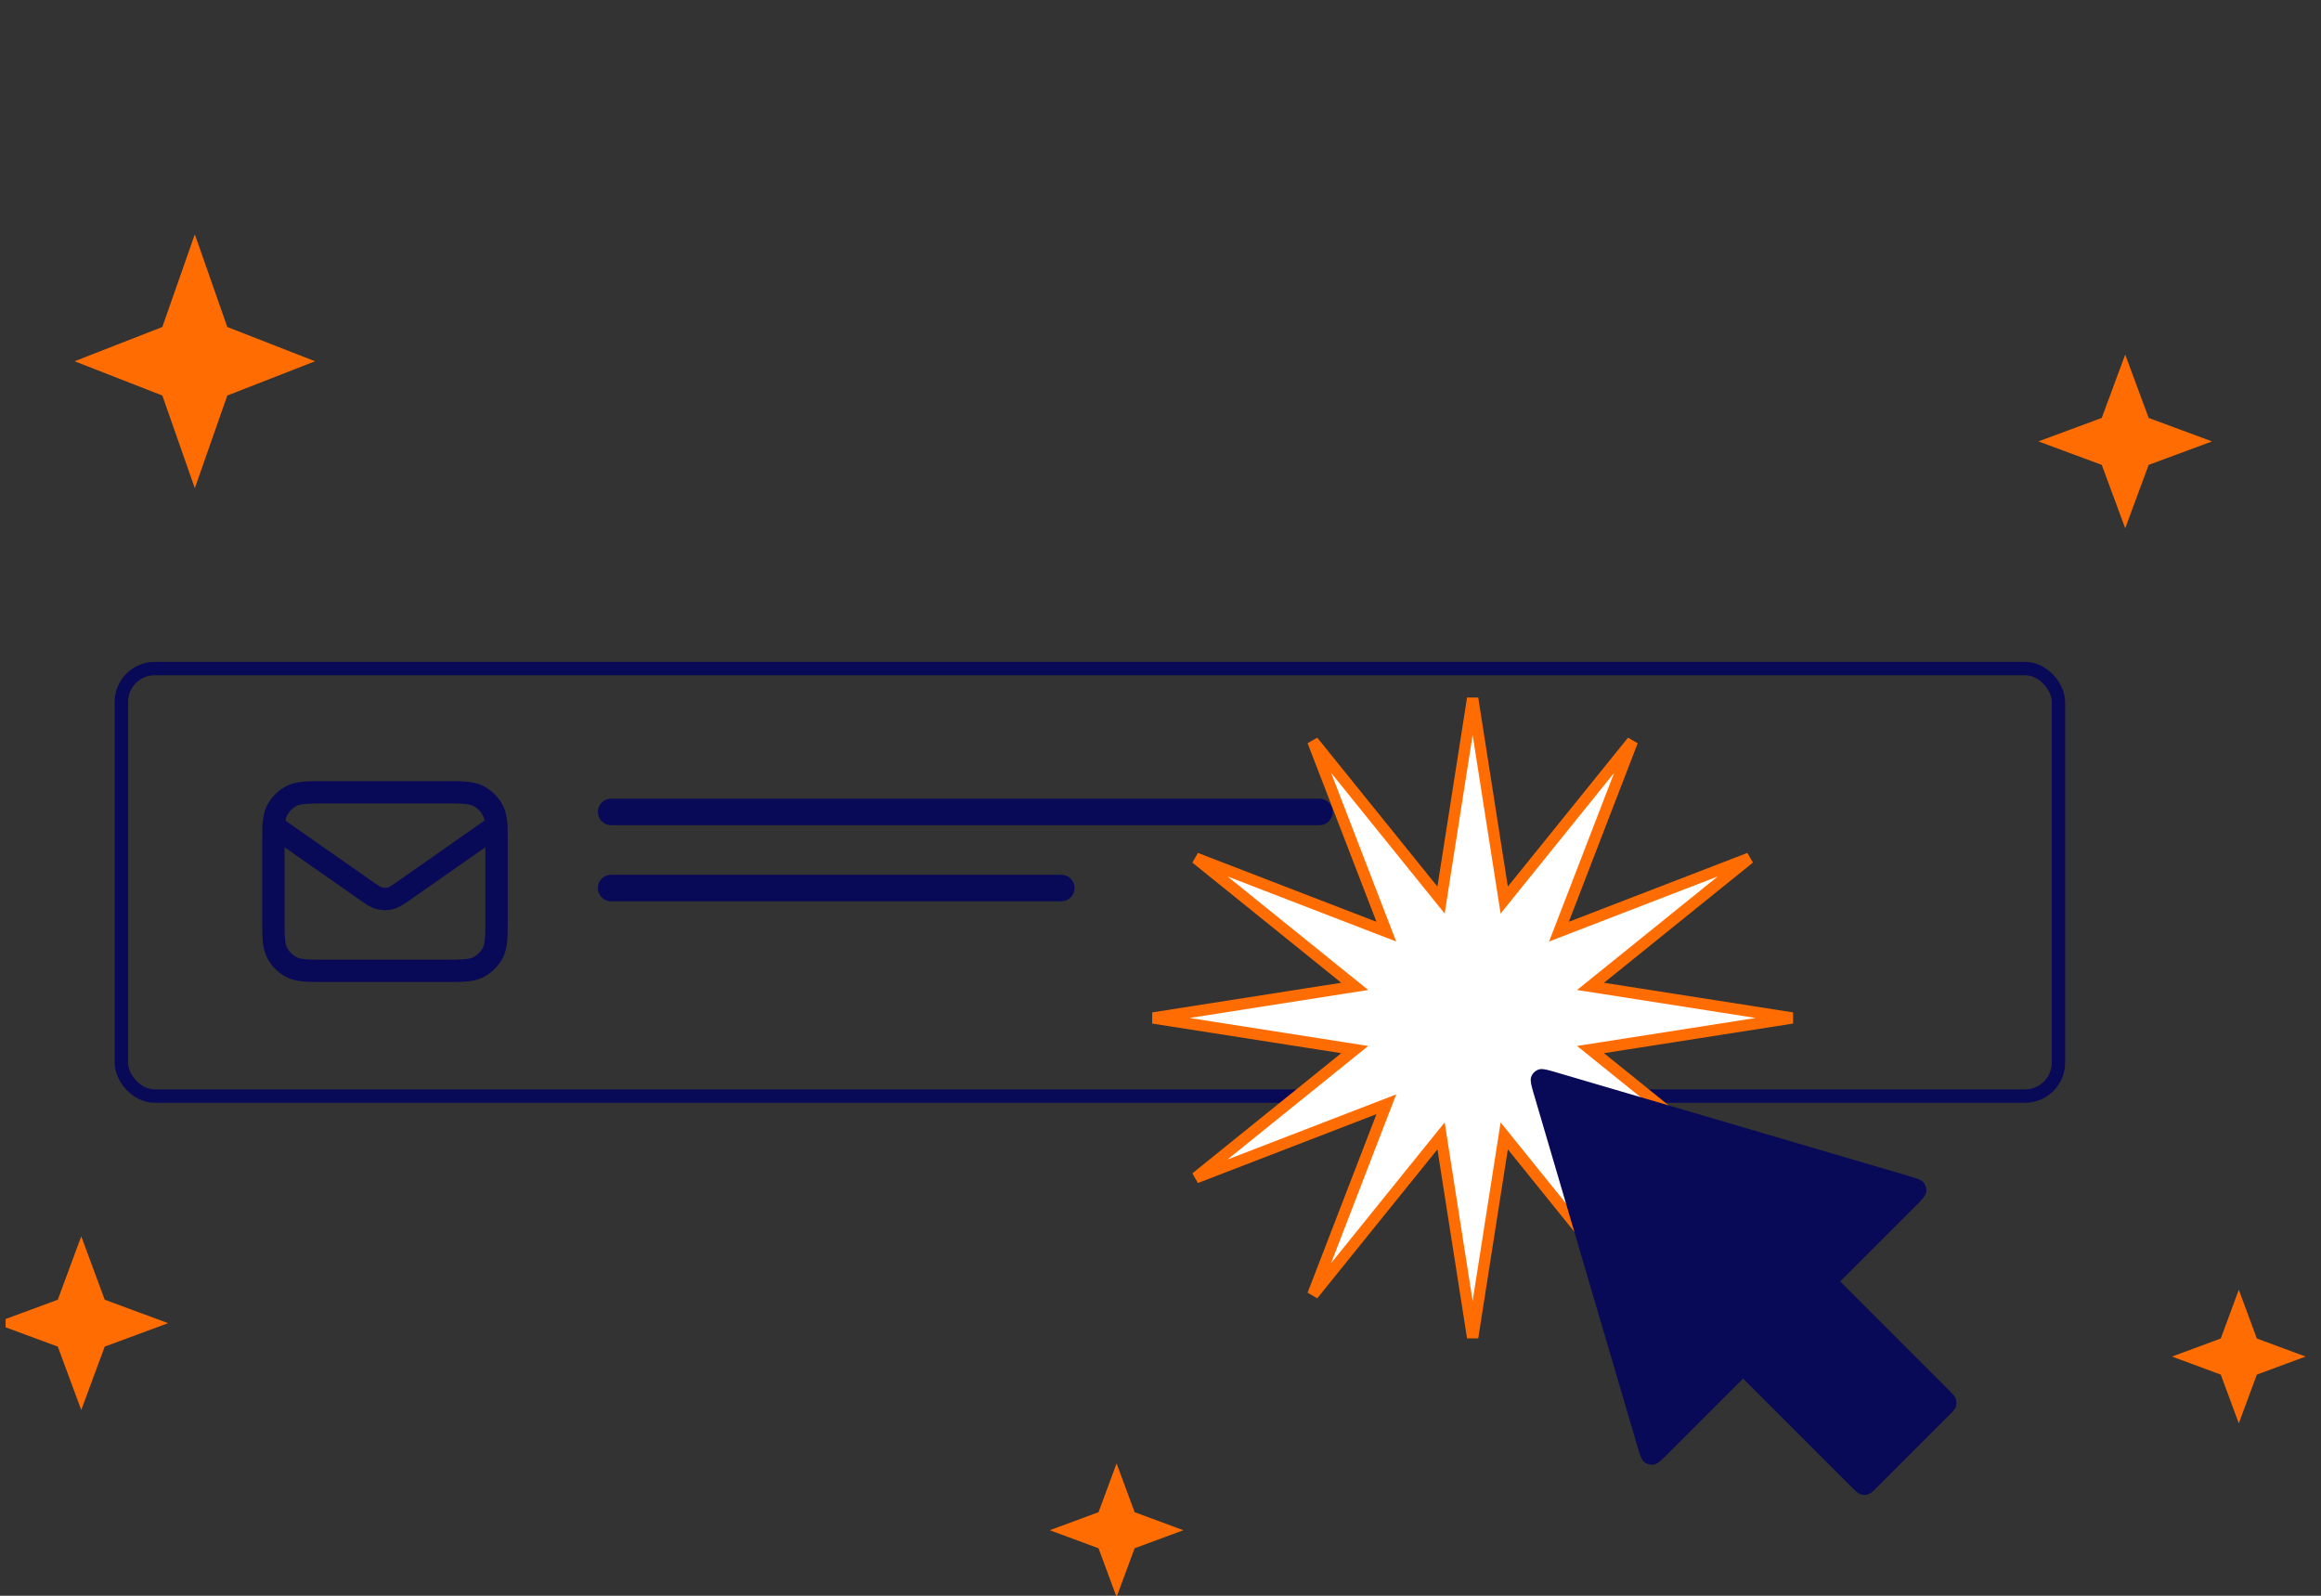 <svg width="208" height="143" fill="none" xmlns="http://www.w3.org/2000/svg"><rect width="100%" height="100%" fill="#333333" stroke="none"/><g clip-path="url(#clip0_1104_70934)"><rect x="10.876" y="59.911" width="173.595" height="38.311" rx="2.993" stroke="#080957" stroke-width="1.197"/><path d="M134.627 79.528l.177 1.129.717-.89 10.77-13.345-6.172 16-.412 1.066 1.067-.411 16-6.173-13.346 10.77-.889.718 1.129.176 16.942 2.655-16.942 2.654-1.129.177.889.718 13.346 10.769-16-6.172-1.067-.412.412 1.067 6.172 16-10.77-13.346-.717-.889-.177 1.129-2.654 16.942-2.655-16.942-.176-1.129-.718.889-10.77 13.346 6.173-16 .411-1.067-1.066.412-16 6.172 13.345-10.77.89-.717-1.129-.177-16.943-2.654 16.943-2.655 1.129-.176-.89-.718-13.345-10.77 16 6.173 1.066.41-.411-1.065-6.173-16 10.77 13.346.718.889.176-1.13 2.655-16.942 2.654 16.943z" fill="#fff" stroke="#FF6D02" stroke-width="1.013"/><path d="M139.698 96.163c-.996-.293-1.494-.44-1.834-.313-.295.11-.528.344-.639.64-.126.339.02.837.314 1.833l9.145 31.097c.273.926.409 1.389.684 1.603.24.188.547.266.848.217.344-.057.685-.399 1.368-1.081l6.626-6.626 9.642 9.642c.431.431.646.646.894.727.219.071.454.071.672 0 .249-.081.464-.296.894-.727l6.238-6.238c.431-.43.646-.645.727-.894a1.087 1.087 0 000-.672c-.081-.248-.296-.463-.727-.894l-9.642-9.642 6.626-6.626c.682-.683 1.024-1.024 1.081-1.368a1.09 1.09 0 00-.217-.848c-.214-.275-.677-.411-1.603-.684l-31.097-9.145z" fill="#080957"/><path d="M17.459 21l2.91 8.302 7.864 3.072-7.864 3.071-2.91 8.302-2.91-8.302-7.865-3.072 7.864-3.071L17.458 21zm172.995 10.773l2.102 5.68 5.68 2.102-5.68 2.102-2.102 5.68-2.102-5.68-5.68-2.102 5.68-2.102 2.102-5.68zM7.282 110.789l2.102 5.68 5.68 2.102-5.68 2.102-2.102 5.68-2.102-5.68-5.68-2.102 5.68-2.102 2.102-5.68zm92.782 20.352l1.617 4.369 4.369 1.617-4.369 1.616-1.617 4.37-1.617-4.37-4.369-1.616 4.37-1.617 1.616-4.369zm100.57-15.563l1.617 4.369 4.37 1.617-4.37 1.617-1.617 4.369-1.616-4.369-4.37-1.617 4.37-1.617 1.616-4.369z" fill="#FF6D02"/><path stroke="#080957" stroke-width="2.373" stroke-linecap="round" d="M54.772 72.759h63.469m-63.473 6.82h40.34"/><path d="M24.5 74l8.165 5.715c.661.463.992.695 1.351.784a2 2 0 00.968 0c.36-.09.69-.32 1.351-.784L44.5 74M29.3 87h10.4c1.68 0 2.52 0 3.162-.327a3 3 0 001.311-1.311c.327-.642.327-1.482.327-3.162v-6.4c0-1.68 0-2.52-.327-3.162a3 3 0 00-1.311-1.311C42.22 71 41.38 71 39.7 71H29.3c-1.68 0-2.52 0-3.162.327a3 3 0 00-1.311 1.311c-.327.642-.327 1.482-.327 3.162v6.4c0 1.68 0 2.52.327 3.162a3 3 0 001.311 1.311C26.78 87 27.62 87 29.3 87z" stroke="#080957" stroke-width="2" stroke-linecap="round" stroke-linejoin="round"/></g><defs><clipPath id="clip0_1104_70934"><path fill="#fff" transform="translate(.5)" d="M0 0h207v143H0z"/></clipPath></defs></svg>